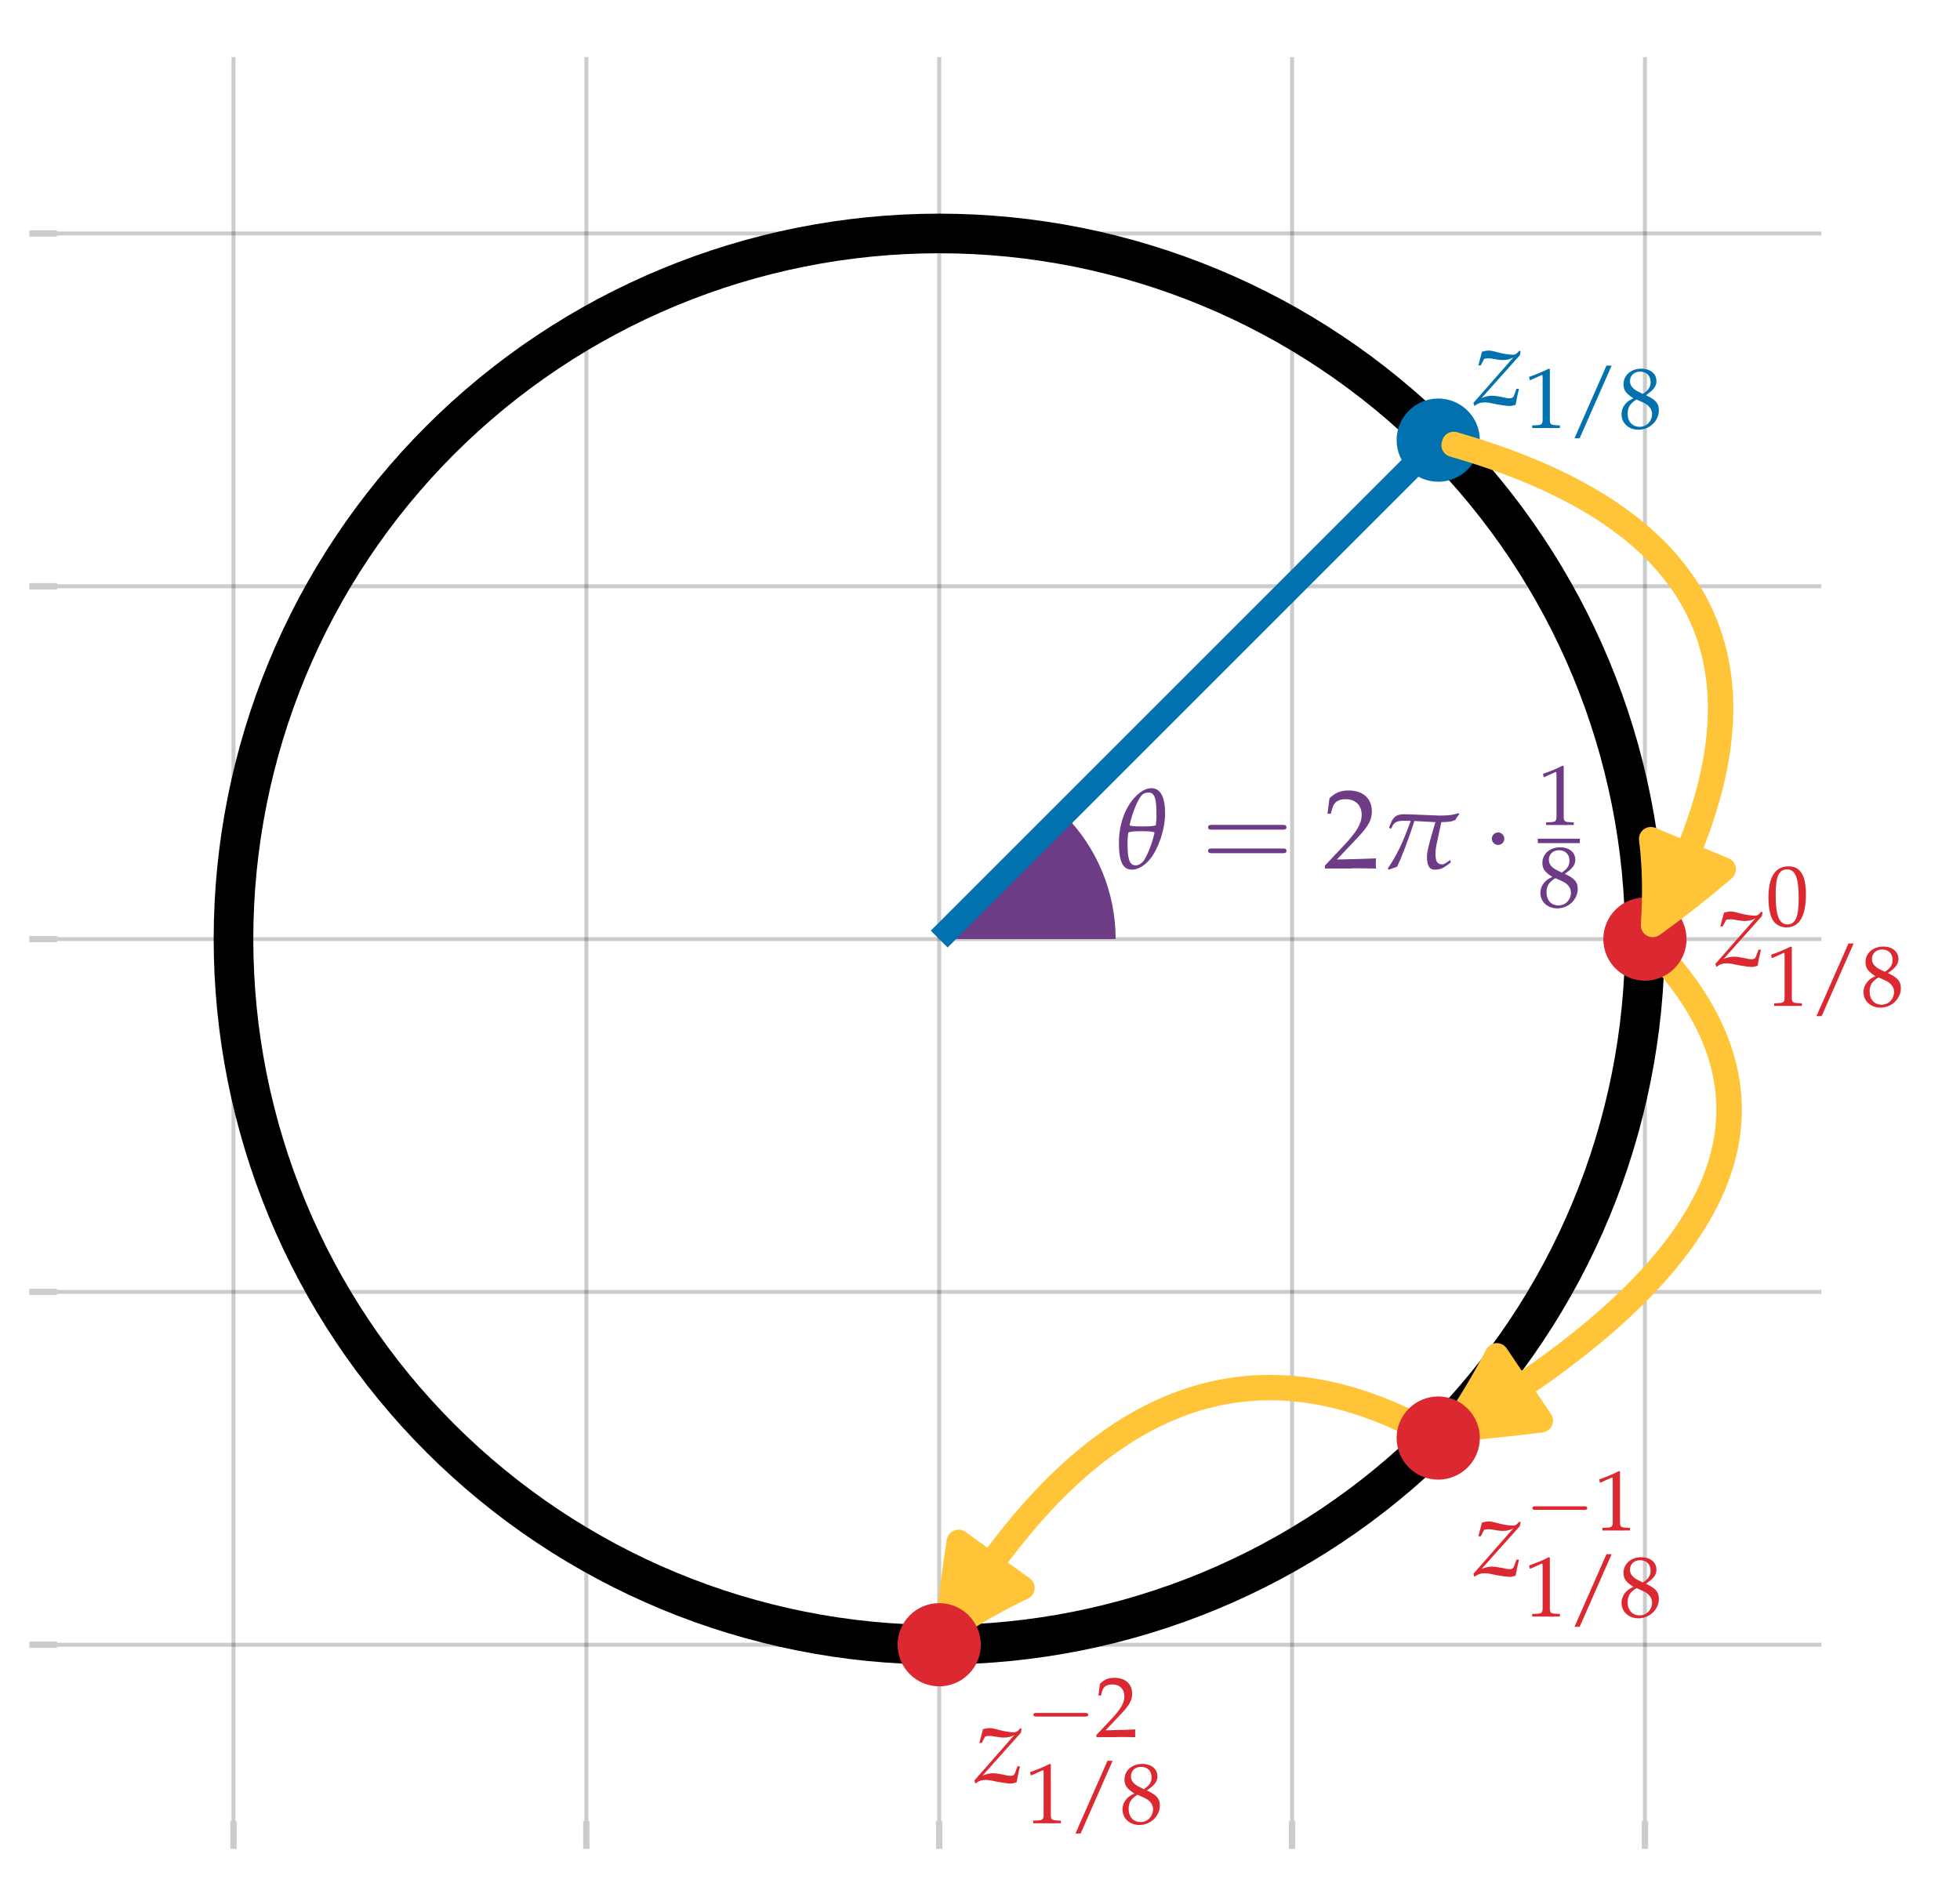 <?xml version="1.0" encoding="utf-8" standalone="no"?>
<!DOCTYPE svg PUBLIC "-//W3C//DTD SVG 1.1//EN"
  "http://www.w3.org/Graphics/SVG/1.1/DTD/svg11.dtd">
<svg height="238.511pt" version="1.1" viewBox="0 0 247.343 238.511" width="247.343pt" xmlns="http://www.w3.org/2000/svg" xmlns:xlink="http://www.w3.org/1999/xlink">
 <defs>
  <style type="text/css">*{stroke-linecap:butt;stroke-linejoin:round;}</style>
 </defs>
 <g id="figure_1">
  <g id="patch_1">
   <path d="M 0 238.511 
L 247.343 238.511 
L 247.343 0 
L 0 0 
z
" style="fill:none;"/>
  </g>
  <g id="axes_1">
   <g id="patch_2">
    <path d="M 7.2 229.846 
L 229.846 229.846 
L 229.846 7.2 
L 7.2 7.2 
z
" style="fill:none;"/>
   </g>
   <g id="matplotlib.axis_1">
    <g id="xtick_1">
     <g id="line2d_1">
      <path clip-path="url(#p5cd2f0c794)" d="M 29.465 229.846 
L 29.465 7.2 
" style="fill:none;stroke:#000000;stroke-linejoin:miter;stroke-opacity:0.2;stroke-width:0.5;"/>
     </g>
     <g id="line2d_2">
      <defs>
       <path d="M 0 0 
L 0 3.5 
" id="mc0a886b4d3" style="stroke:#000000;stroke-opacity:0.2;stroke-width:0.8;"/>
      </defs>
      <g>
       <use style="fill-opacity:0.2;stroke:#000000;stroke-opacity:0.2;stroke-width:0.8;" x="29.465" xlink:href="#mc0a886b4d3" y="229.846"/>
      </g>
     </g>
    </g>
    <g id="xtick_2">
     <g id="line2d_3">
      <path clip-path="url(#p5cd2f0c794)" d="M 73.994 229.846 
L 73.994 7.2 
" style="fill:none;stroke:#000000;stroke-linejoin:miter;stroke-opacity:0.2;stroke-width:0.5;"/>
     </g>
     <g id="line2d_4">
      <g>
       <use style="fill-opacity:0.2;stroke:#000000;stroke-opacity:0.2;stroke-width:0.8;" x="73.994" xlink:href="#mc0a886b4d3" y="229.846"/>
      </g>
     </g>
    </g>
    <g id="xtick_3">
     <g id="line2d_5">
      <path clip-path="url(#p5cd2f0c794)" d="M 118.523 229.846 
L 118.523 7.2 
" style="fill:none;stroke:#000000;stroke-linejoin:miter;stroke-opacity:0.2;stroke-width:0.5;"/>
     </g>
     <g id="line2d_6">
      <g>
       <use style="fill-opacity:0.2;stroke:#000000;stroke-opacity:0.2;stroke-width:0.8;" x="118.523" xlink:href="#mc0a886b4d3" y="229.846"/>
      </g>
     </g>
    </g>
    <g id="xtick_4">
     <g id="line2d_7">
      <path clip-path="url(#p5cd2f0c794)" d="M 163.052 229.846 
L 163.052 7.2 
" style="fill:none;stroke:#000000;stroke-linejoin:miter;stroke-opacity:0.2;stroke-width:0.5;"/>
     </g>
     <g id="line2d_8">
      <g>
       <use style="fill-opacity:0.2;stroke:#000000;stroke-opacity:0.2;stroke-width:0.8;" x="163.052" xlink:href="#mc0a886b4d3" y="229.846"/>
      </g>
     </g>
    </g>
    <g id="xtick_5">
     <g id="line2d_9">
      <path clip-path="url(#p5cd2f0c794)" d="M 207.582 229.846 
L 207.582 7.2 
" style="fill:none;stroke:#000000;stroke-linejoin:miter;stroke-opacity:0.2;stroke-width:0.5;"/>
     </g>
     <g id="line2d_10">
      <g>
       <use style="fill-opacity:0.2;stroke:#000000;stroke-opacity:0.2;stroke-width:0.8;" x="207.582" xlink:href="#mc0a886b4d3" y="229.846"/>
      </g>
     </g>
    </g>
   </g>
   <g id="matplotlib.axis_2">
    <g id="ytick_1">
     <g id="line2d_11">
      <path clip-path="url(#p5cd2f0c794)" d="M 7.2 207.582 
L 229.846 207.582 
" style="fill:none;stroke:#000000;stroke-linejoin:miter;stroke-opacity:0.2;stroke-width:0.5;"/>
     </g>
     <g id="line2d_12">
      <defs>
       <path d="M 0 0 
L -3.5 0 
" id="m23f60c4ca5" style="stroke:#000000;stroke-opacity:0.2;stroke-width:0.8;"/>
      </defs>
      <g>
       <use style="fill-opacity:0.2;stroke:#000000;stroke-opacity:0.2;stroke-width:0.8;" x="7.2" xlink:href="#m23f60c4ca5" y="207.582"/>
      </g>
     </g>
    </g>
    <g id="ytick_2">
     <g id="line2d_13">
      <path clip-path="url(#p5cd2f0c794)" d="M 7.2 163.052 
L 229.846 163.052 
" style="fill:none;stroke:#000000;stroke-linejoin:miter;stroke-opacity:0.2;stroke-width:0.5;"/>
     </g>
     <g id="line2d_14">
      <g>
       <use style="fill-opacity:0.2;stroke:#000000;stroke-opacity:0.2;stroke-width:0.8;" x="7.2" xlink:href="#m23f60c4ca5" y="163.052"/>
      </g>
     </g>
    </g>
    <g id="ytick_3">
     <g id="line2d_15">
      <path clip-path="url(#p5cd2f0c794)" d="M 7.2 118.523 
L 229.846 118.523 
" style="fill:none;stroke:#000000;stroke-linejoin:miter;stroke-opacity:0.2;stroke-width:0.5;"/>
     </g>
     <g id="line2d_16">
      <g>
       <use style="fill-opacity:0.2;stroke:#000000;stroke-opacity:0.2;stroke-width:0.8;" x="7.2" xlink:href="#m23f60c4ca5" y="118.523"/>
      </g>
     </g>
    </g>
    <g id="ytick_4">
     <g id="line2d_17">
      <path clip-path="url(#p5cd2f0c794)" d="M 7.2 73.994 
L 229.846 73.994 
" style="fill:none;stroke:#000000;stroke-linejoin:miter;stroke-opacity:0.2;stroke-width:0.5;"/>
     </g>
     <g id="line2d_18">
      <g>
       <use style="fill-opacity:0.2;stroke:#000000;stroke-opacity:0.2;stroke-width:0.8;" x="7.2" xlink:href="#m23f60c4ca5" y="73.994"/>
      </g>
     </g>
    </g>
    <g id="ytick_5">
     <g id="line2d_19">
      <path clip-path="url(#p5cd2f0c794)" d="M 7.2 29.465 
L 229.846 29.465 
" style="fill:none;stroke:#000000;stroke-linejoin:miter;stroke-opacity:0.2;stroke-width:0.5;"/>
     </g>
     <g id="line2d_20">
      <g>
       <use style="fill-opacity:0.2;stroke:#000000;stroke-opacity:0.2;stroke-width:0.8;" x="7.2" xlink:href="#m23f60c4ca5" y="29.465"/>
      </g>
     </g>
    </g>
   </g>
   <g id="patch_3">
    <path clip-path="url(#p5cd2f0c794)" d="M 118.523 207.582 
C 142.142 207.582 164.796 198.198 181.497 181.497 
C 198.198 164.796 207.582 142.142 207.582 118.523 
C 207.582 94.904 198.198 72.25 181.497 55.549 
C 164.796 38.848 142.142 29.465 118.523 29.465 
C 94.904 29.465 72.25 38.848 55.549 55.549 
C 38.848 72.25 29.465 94.904 29.465 118.523 
C 29.465 142.142 38.848 164.796 55.549 181.497 
C 72.25 198.198 94.904 207.582 118.523 207.582 
z
" style="fill:none;stroke:#000000;stroke-linejoin:miter;stroke-width:5;"/>
   </g>
   <g id="patch_4">
    <path clip-path="url(#p5cd2f0c794)" d="M 140.788 118.523 
C 140.788 115.599 140.212 112.704 139.093 110.003 
C 137.974 107.302 136.334 104.847 134.267 102.78 
L 118.523 118.523 
L 140.788 118.523 
z
" style="fill:#6e3b87;"/>
   </g>
   <g id="line2d_21">
    <path clip-path="url(#p5cd2f0c794)" d="M 118.523 118.523 
L 181.497 55.549 
" style="fill:none;stroke:#0271ae;stroke-linejoin:miter;stroke-width:3;"/>
   </g>
   <g id="patch_5">
    <path clip-path="url(#p5cd2f0c794)" d="M 209.043 119.893 
Q 234.013 146.72 191.741 175.242 
L 194.482 179.304 
Q 189.013 179.975 183.222 180.489 
Q 186.48 175.658 188.889 171.014 
L 191.629 175.076 
Q 233.707 146.685 208.897 120.029 
L 209.043 119.893 
z
" style="fill:#ffc438;stroke:#ffc438;stroke-linecap:round;stroke-width:3;"/>
   </g>
   <g id="patch_6">
    <path clip-path="url(#p5cd2f0c794)" d="M 179.705 180.615 
Q 149.139 164.269 125.096 197.547 
L 129.067 200.417 
Q 124.388 202.616 119.536 205.856 
Q 120.075 200.066 120.962 194.561 
L 124.933 197.43 
Q 149.079 164.01 179.799 180.438 
L 179.705 180.615 
z
" style="fill:#ffc438;stroke:#ffc438;stroke-linecap:round;stroke-width:3;"/>
   </g>
   <g id="text_1">
    <!-- $\theta = 2 \pi \cdot \frac{1}{8}$ -->
    <g style="fill:#6e3b87;" transform="translate(140.788 109.617)scale(0.14 -0.14)">
     <defs>
      <path d="M 2029 4544 
C 1754 4544 1472 4409 1178 4122 
C 608 3580 186 2616 186 1442 
C 186 427 390 -64 928 -64 
C 1267 -64 1664 172 1965 555 
C 2400 1110 2797 2163 2797 3127 
C 2797 4013 2554 4544 2029 4544 
z
M 1478 2112 
C 1914 2112 2093 2092 2202 2041 
C 2061 1397 1824 823 1619 491 
C 1491 294 1318 179 1126 179 
C 742 179 672 670 672 1429 
C 672 1627 685 1831 717 2035 
C 851 2092 1024 2112 1478 2112 
z
M 1869 4300 
C 2272 4300 2310 3777 2310 2986 
C 2310 2808 2298 2623 2272 2444 
C 2144 2399 1946 2380 1523 2380 
C 1088 2380 902 2399 787 2444 
C 954 3197 1248 3886 1478 4154 
C 1568 4249 1715 4300 1869 4300 
z
" id="PazoMath-Italic-71" transform="scale(0.016)"/>
      <path d="M 4397 2111 
C 4493 2111 4614 2111 4614 2239 
C 4614 2368 4493 2368 4403 2368 
L 570 2368 
C 480 2368 358 2368 358 2239 
C 358 2111 480 2111 576 2111 
L 4397 2111 
z
M 4403 832 
C 4493 832 4614 832 4614 960 
C 4614 1088 4493 1088 4397 1088 
L 576 1088 
C 480 1088 358 1088 358 960 
C 358 832 480 832 570 832 
L 4403 832 
z
" id="CMR10-3d" transform="scale(0.016)"/>
      <path d="M 102 166 
L 102 0 
C 1299 0 1299 0 1530 0 
C 1760 19 1760 19 2995 0 
C 2982 134 2982 198 2982 287 
C 2982 370 2982 434 2995 574 
C 2259 542 1965 536 781 510 
L 1946 1741 
C 2566 2398 2758 2749 2758 3228 
C 2758 3961 2259 4416 1446 4416 
C 986 4416 672 4287 358 3967 
L 250 3100 
L 435 3100 
L 518 3394 
C 621 3763 851 3923 1280 3923 
C 1830 3923 2182 3578 2182 3036 
C 2182 2558 1914 2086 1190 1320 
L 102 166 
z
" id="URWPalladioL-Roma-32" transform="scale(0.016)"/>
      <path d="M 614 2255 
L 672 2299 
C 806 2681 1062 2700 1427 2700 
C 1504 2700 1619 2694 1754 2694 
C 1216 1242 973 803 454 -7 
L 512 -64 
L 986 102 
C 1216 599 1606 1567 1958 2688 
L 3149 2624 
C 3040 2232 2669 1089 2669 685 
C 2669 19 2912 -64 3110 -64 
C 3437 -64 3622 19 4026 356 
L 3974 476 
L 3821 369 
C 3840 382 3654 236 3546 236 
C 3245 236 3155 419 3155 811 
C 3155 969 3168 1139 3206 1323 
C 3315 1847 3424 2365 3482 2624 
C 3629 2624 3776 2630 3923 2649 
C 4038 2649 4179 2713 4282 2752 
C 4352 2905 4378 2918 4499 3072 
L 4454 3136 
C 4282 3075 3994 3008 3782 3008 
C 3706 3001 3546 2995 3386 2995 
C 2701 3020 1645 3072 1363 3072 
C 883 3072 710 2860 525 2306 
L 614 2255 
z
" id="PazoMath-Italic-70" transform="scale(0.016)"/>
      <path d="M 1229 1619 
C 1229 1804 1075 1958 890 1958 
C 704 1958 550 1804 550 1619 
C 550 1433 704 1280 890 1280 
C 1075 1280 1229 1433 1229 1619 
z
" id="CMSY10-1" transform="scale(0.016)"/>
      <path d="M 429 3571 
L 493 3571 
L 1318 3942 
C 1325 3949 1331 3949 1338 3949 
C 1376 3949 1389 3891 1389 3737 
L 1389 633 
C 1389 300 1318 230 973 211 
L 614 192 
L 614 0 
C 1600 0 1600 0 1670 0 
C 1754 0 1894 0 2112 -7 
C 2189 6 2413 6 2675 0 
L 2675 192 
L 2342 211 
C 1990 229 1926 299 1926 628 
L 1926 4383 
L 1837 4416 
C 1421 4199 966 4009 384 3807 
L 429 3571 
z
" id="URWPalladioL-Roma-31" transform="scale(0.016)"/>
      <path d="M 1075 2211 
C 813 2089 704 2019 563 1884 
C 320 1640 192 1352 192 1019 
C 192 358 723 -128 1446 -128 
C 2278 -128 2970 525 2970 1320 
C 2970 1833 2733 2108 2003 2442 
C 2586 2839 2790 3108 2790 3493 
C 2790 4044 2336 4416 1658 4416 
C 896 4416 339 3929 339 3256 
C 339 2820 512 2576 1075 2211 
z
M 1818 1890 
C 2221 1711 2464 1397 2464 1051 
C 2464 512 2061 89 1542 89 
C 998 89 646 474 646 1070 
C 646 1538 832 1833 1306 2121 
L 1818 1890 
z
M 1427 2711 
C 1024 2910 819 3166 819 3486 
C 819 3910 1126 4198 1581 4198 
C 2048 4198 2355 3890 2355 3422 
C 2355 3057 2195 2807 1779 2538 
L 1427 2711 
z
" id="URWPalladioL-Roma-38" transform="scale(0.016)"/>
     </defs>
     <use transform="scale(0.996)" xlink:href="#PazoMath-Italic-71"/>
     <use transform="translate(77.387 0)scale(1.038)" xlink:href="#CMR10-3d"/>
     <use transform="translate(187.003 0)scale(0.996)" xlink:href="#URWPalladioL-Roma-32"/>
     <use transform="translate(238.062 0)scale(0.996)" xlink:href="#PazoMath-Italic-70"/>
     <use transform="translate(329.96 0)scale(1.038)" xlink:href="#CMSY10-1"/>
     <use transform="translate(380.565 39.253)scale(0.757)" xlink:href="#URWPalladioL-Roma-31"/>
     <use transform="translate(380.565 -34.371)scale(0.757)" xlink:href="#URWPalladioL-Roma-38"/>
     <path d="M 380.565 22.914 
L 418.423 22.914 
L 418.423 26.899 
L 380.565 26.899 
L 380.565 22.914 
z
"/>
    </g>
   </g>
   <g id="text_2">
    <!-- $z_{1/8}$ -->
    <g style="fill:#0271ae;" transform="translate(185.95 51.096)scale(0.14 -0.14)">
     <defs>
      <path d="M -7 108 
L 51 -64 
C 237 83 410 140 634 140 
C 794 140 973 108 1306 32 
C 1690 -32 1888 -64 2061 -64 
C 2138 -64 2195 -52 2381 0 
C 2451 396 2502 612 2573 910 
L 2432 910 
L 2291 529 
C 2253 415 2176 371 2042 371 
C 1965 371 1862 383 1728 415 
L 1613 441 
C 1402 485 1184 517 1062 517 
C 858 517 685 479 454 383 
L 2624 2809 
L 2662 3014 
L 2605 3072 
L 2458 2924 
C 2394 2860 2330 2835 2240 2835 
C 2022 2835 1690 2886 1382 2969 
L 1267 3001 
C 1088 3046 960 3072 870 3072 
C 762 3072 634 3052 480 3007 
L 275 2230 
L 410 2230 
L 602 2598 
C 710 2623 768 2630 851 2630 
C 941 2630 1011 2623 1139 2598 
C 1357 2554 1523 2535 1658 2535 
C 1888 2535 2042 2573 2253 2681 
L -7 108 
z
" id="URWPalladioL-Ital-7a" transform="scale(0.016)"/>
      <path d="M 3322 4646 
L 2938 4646 
L 557 -762 
L 941 -762 
L 3322 4646 
z
" id="URWPalladioL-Roma-2f" transform="scale(0.016)"/>
     </defs>
     <use transform="scale(0.996)" xlink:href="#URWPalladioL-Ital-7a"/>
     <use transform="translate(45.479 -20.887)scale(0.757)" xlink:href="#URWPalladioL-Roma-31"/>
     <use transform="translate(84.284 -20.887)scale(0.757)" xlink:href="#URWPalladioL-Roma-2f"/>
     <use transform="translate(131.114 -20.887)scale(0.757)" xlink:href="#URWPalladioL-Roma-38"/>
    </g>
   </g>
   <g id="text_3">
    <!-- $z_{1/8}^{0}$ -->
    <g style="fill:#dc2830;" transform="translate(216.487 121.894)scale(0.14 -0.14)">
     <defs>
      <path d="M 1683 4416 
C 691 4416 186 3628 186 2076 
C 186 1326 320 679 544 365 
C 768 51 1126 -128 1523 -128 
C 2490 -128 2976 704 2976 2345 
C 2976 3749 2560 4416 1683 4416 
z
M 1568 4191 
C 2189 4191 2438 3563 2438 2025 
C 2438 660 2195 96 1606 96 
C 986 96 723 743 723 2307 
C 723 3660 960 4191 1568 4191 
z
" id="URWPalladioL-Roma-30" transform="scale(0.016)"/>
     </defs>
     <use transform="scale(0.996)" xlink:href="#URWPalladioL-Ital-7a"/>
     <use transform="translate(45.479 36.164)scale(0.757)" xlink:href="#URWPalladioL-Roma-30"/>
     <use transform="translate(45.479 -36.146)scale(0.757)" xlink:href="#URWPalladioL-Roma-31"/>
     <use transform="translate(84.284 -36.146)scale(0.757)" xlink:href="#URWPalladioL-Roma-2f"/>
     <use transform="translate(131.114 -36.146)scale(0.757)" xlink:href="#URWPalladioL-Roma-38"/>
    </g>
   </g>
   <g id="text_4">
    <!-- $z_{1/8}^{-1}$ -->
    <g style="fill:#dc2830;" transform="translate(185.95 198.873)scale(0.14 -0.14)">
     <defs>
      <path d="M 4218 1472 
C 4326 1472 4442 1472 4442 1600 
C 4442 1728 4326 1728 4218 1728 
L 755 1728 
C 646 1728 531 1728 531 1600 
C 531 1472 646 1472 755 1472 
L 4218 1472 
z
" id="CMSY10-0" transform="scale(0.016)"/>
     </defs>
     <use transform="scale(0.996)" xlink:href="#URWPalladioL-Ital-7a"/>
     <use transform="translate(46.426 40.783)scale(0.789)" xlink:href="#CMSY10-0"/>
     <use transform="translate(108.701 40.783)scale(0.757)" xlink:href="#URWPalladioL-Roma-31"/>
     <use transform="translate(45.479 -36.827)scale(0.757)" xlink:href="#URWPalladioL-Roma-31"/>
     <use transform="translate(84.284 -36.827)scale(0.757)" xlink:href="#URWPalladioL-Roma-2f"/>
     <use transform="translate(131.114 -36.827)scale(0.757)" xlink:href="#URWPalladioL-Roma-38"/>
    </g>
   </g>
   <g id="text_5">
    <!-- $z_{1/8}^{-2}$ -->
    <g style="fill:#dc2830;" transform="translate(122.976 224.957)scale(0.14 -0.14)">
     <use transform="scale(0.996)" xlink:href="#URWPalladioL-Ital-7a"/>
     <use transform="translate(46.426 40.783)scale(0.789)" xlink:href="#CMSY10-0"/>
     <use transform="translate(108.701 40.783)scale(0.757)" xlink:href="#URWPalladioL-Roma-32"/>
     <use transform="translate(45.479 -36.827)scale(0.757)" xlink:href="#URWPalladioL-Roma-31"/>
     <use transform="translate(84.284 -36.827)scale(0.757)" xlink:href="#URWPalladioL-Roma-2f"/>
     <use transform="translate(131.114 -36.827)scale(0.757)" xlink:href="#URWPalladioL-Roma-38"/>
    </g>
   </g>
   <g id="PathCollection_1">
    <defs>
     <path d="M 0 5 
C 1.326 5 2.598 4.473 3.536 3.536 
C 4.473 2.598 5 1.326 5 0 
C 5 -1.326 4.473 -2.598 3.536 -3.536 
C 2.598 -4.473 1.326 -5 0 -5 
C -1.326 -5 -2.598 -4.473 -3.536 -3.536 
C -4.473 -2.598 -5 -1.326 -5 0 
C -5 1.326 -4.473 2.598 -3.536 3.536 
C -2.598 4.473 -1.326 5 0 5 
z
" id="m730ca4842e" style="stroke:#0271ae;stroke-width:0.5;"/>
    </defs>
    <g clip-path="url(#p5cd2f0c794)">
     <use style="fill:#0271ae;stroke:#0271ae;stroke-width:0.5;" x="181.497" xlink:href="#m730ca4842e" y="55.549"/>
    </g>
   </g>
   <g id="PathCollection_2">
    <defs>
     <path d="M 0 5 
C 1.326 5 2.598 4.473 3.536 3.536 
C 4.473 2.598 5 1.326 5 0 
C 5 -1.326 4.473 -2.598 3.536 -3.536 
C 2.598 -4.473 1.326 -5 0 -5 
C -1.326 -5 -2.598 -4.473 -3.536 -3.536 
C -4.473 -2.598 -5 -1.326 -5 0 
C -5 1.326 -4.473 2.598 -3.536 3.536 
C -2.598 4.473 -1.326 5 0 5 
z
" id="mfc651c9c82" style="stroke:#dc2830;stroke-width:0.5;"/>
    </defs>
    <g clip-path="url(#p5cd2f0c794)">
     <use style="fill:#dc2830;stroke:#dc2830;stroke-width:0.5;" x="207.582" xlink:href="#mfc651c9c82" y="118.523"/>
     <use style="fill:#dc2830;stroke:#dc2830;stroke-width:0.5;" x="181.497" xlink:href="#mfc651c9c82" y="181.497"/>
     <use style="fill:#dc2830;stroke:#dc2830;stroke-width:0.5;" x="118.523" xlink:href="#mfc651c9c82" y="207.582"/>
    </g>
   </g>
   <g id="patch_7">
    <path clip-path="url(#p5cd2f0c794)" d="M 183.455 55.989 
Q 229.137 69.109 213.039 107.829 
L 217.564 109.71 
Q 213.331 113.356 208.566 116.782 
Q 208.959 110.895 208.33 105.872 
L 212.855 107.753 
Q 228.866 69.239 183.4 56.181 
L 183.455 55.989 
z
" style="fill:#ffc438;stroke:#ffc438;stroke-linecap:round;stroke-width:3;"/>
   </g>
  </g>
 </g>
 <defs>
  <clipPath id="p5cd2f0c794">
   <rect height="222.646" width="222.646" x="7.2" y="7.2"/>
  </clipPath>
 </defs>
</svg>
